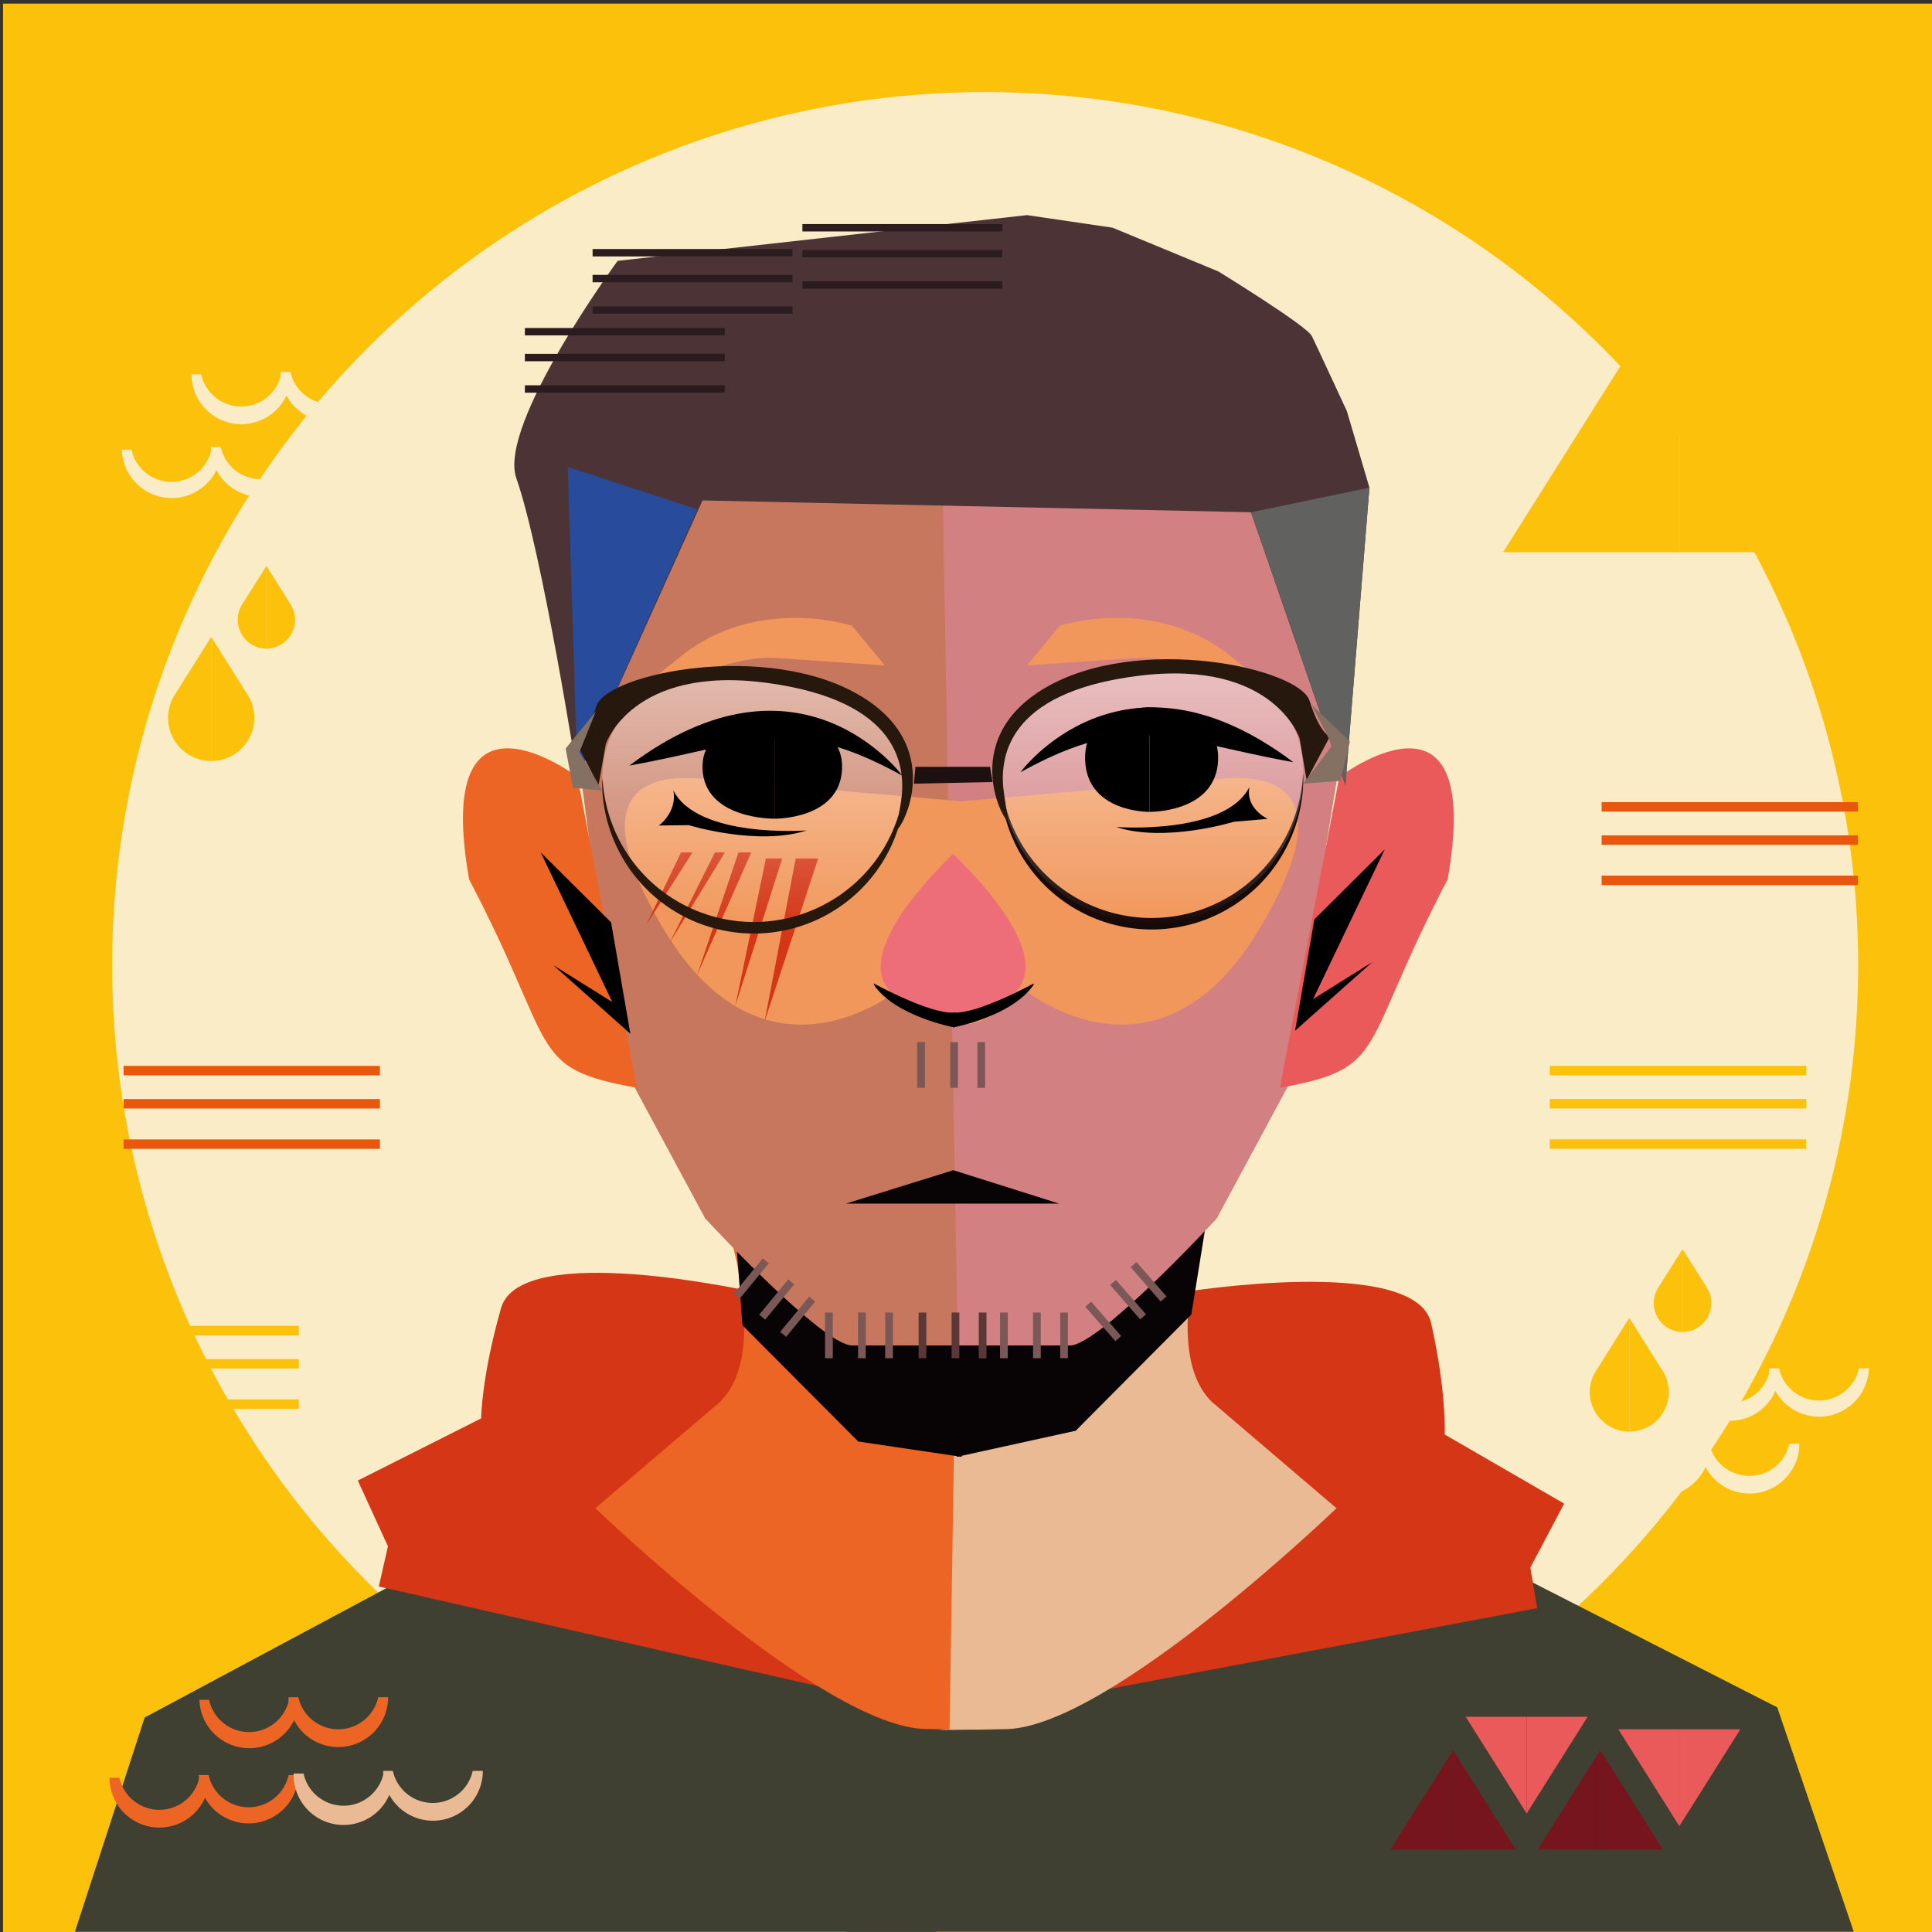 <svg xmlns="http://www.w3.org/2000/svg" xmlns:xlink="http://www.w3.org/1999/xlink" width="300" height="300" viewBox="0 0 400 400">
  <rect x="0" y="0" width="400" height="400" fill="#333333" stroke="none"/>
  <defs>
    <style>
      .cls-1 {
        fill: #fcc10a;
      }

      .cls-2 {
        fill: #f9ecc7;
      }

      .cls-3 {
        fill: #e9570e;
      }

      .cls-4 {
        fill: #64a5da;
      }

      .cls-5 {
        fill: #3f3f32;
      }

      .cls-6 {
        fill: #d43616;
      }

      .cls-7 {
        fill: #ec6524;
      }

      .cls-8 {
        fill: #eaba94;
      }

      .cls-9 {
        fill: #080405;
      }

      .cls-10 {
        fill: #c7775d;
      }

      .cls-11 {
        fill: #eb5a5b;
      }

      .cls-12 {
        fill: #d38082;
      }

      .cls-13 {
        fill: #f1975b;
      }

      .cls-14 {
        fill: #4c3436;
      }

      .cls-15 {
        fill: #616160;
      }

      .cls-16 {
        fill: #294b9b;
      }

      .cls-17 {
        fill: #2b1c1f;
      }

      .cls-18 {
        fill: #2b1b1e;
      }

      .cls-19 {
        fill: #ed6e78;
      }

      .cls-20 {
        fill: #5c3737;
      }

      .cls-21 {
        fill: #7b5756;
      }

      .cls-22 {
        fill: url(#Dégradé_sans_nom_78);
      }

      .cls-23 {
        fill: #27180e;
      }

      .cls-24 {
        fill: #170908;
      }

      .cls-25 {
        fill: #847164;
      }

      .cls-26 {
        fill: url(#Dégradé_sans_nom_78-2);
      }

      .cls-27 {
        fill: #1e0f11;
      }

      .cls-28 {
        fill: #77151e;
      }

                  #eyebrows {
        animation: eyebrowsmove 4s linear infinite;
      }

          @keyframes eyebrowsmove {
      0% {
          transform: translate(0%, 0%);
      }
      50% {
        transform: translate(0%, -2%);
      }
      100% {
          transform: translate(0%, 0.2%);
      }
    }

      #face_color, #facemain, #facesplit, #eyes, #hair_strands, #spiral_hair, #earsline, #face_pattern, #front_hair {
        animation: MoveUpDown 4s linear infinite;
      }

          @keyframes MoveUpDown {
      0% {
          transform: translate(0%, 0%);
      }
      50% {
        transform: translate(0%, -1%);
      }
      80% {
          transform: translate(0%, 0.2%);
      }
      100% {
          transform: translate(0%, 0%);
      }

    } 

      #clothes_pattern, #clothe_bottom, #shirt {
        animation: ClothesMoveUpDown 5s linear infinite;
      }

          @keyframes ClothesMoveUpDown {
      0% {
          transform: translate(0%, 0%);
      }
      50% {
        transform: translate(0%, 1.2%);
      }
      100% {
          transform: translate(0%, 0%);
      }
    } 


  #face_pattern, #clothes_pattern, #line_pattern_bg, #background_pattern  
   {}

      #clothes_pattern, #line_pattern_bg {
    stroke-dasharray: 8;
    stroke-dashoffset: 0;
    animation: symbolsmove 1s ease-in-out 0s forwards infinite;
    }

@keyframes symbolsmove {
    0% {
        stroke-dashoffset: 10;
        stroke: red;

    }
    50% {
        stroke-dashoffset: 8;
       stroke: 0px;
    }

        100% {
        stroke-dashoffset: 10;
        stroke: red;
        }
     } 

         #mouth, #hair_shadow {
        animation: mouthanimate 4s ease infinite alternate;
        transform-origin: center;

      }

          @keyframes mouthanimate {  
    0% {
        transform: scaleX(1) translate(0%, -0.6%);
    }
    50% {
        transform: scaleX(1.1) translate(0%, -1%);
    }
    100% {
        transform: scaleX(1) translate(0%, 0%);
    }

 }

  #circle_background{
          animation: circle 7s ease infinite alternate;
          transform-origin: center;
 stroke-dasharray: 8;
    stroke-dashoffset: 0;
        }
        
        @keyframes circle{
      0% {
          transform: scale(1);
      }
      30% {
          transform: scale(0.9);;
      }
      40% {
          transform: scale(1);
      }
  }

    #tears_bg {
        animation: 5s tears_fall
        ease-in-out 0s forwards infinite;
            stroke-width:2px;
            stroke-dasharray: 20;
            stroke-dashoffset: 0;
      }
      @keyframes tears_fall {
     0% {
          transform: translate(0%, 0%);
          stroke-dashoffset: 40;
          stroke: #EB775C;
      }
      50% {
        transform: translate(0%, 2%);
        stroke-dashoffset: 10;
        stroke: 0px;
      }
      100% {
          transform: translate(0%, 0%);
          stroke-dashoffset: 40;
         stroke: #EB775C;
      }
    }


    #cheek_stripes
     {
        animation: 5s
        infinite alternate a;

      }
      @keyframes a {
     0% {
          transform: translate(0%, 0%);
          opacity:0.5;
      }
      100% {
          opacity:1;
          transform: translate(0%, -2%)
      }
    }

      #spiral_hair {
    fill-opacity:0;
    stroke-width:2px;
    stroke-dasharray: 20;
    stroke-dashoffset: 0;
    animation: hair_spiral 1s ease-in-out 0s forwards infinite;
    }

@keyframes hair_spiral {
    0% {
        stroke-dashoffset: 20;
        stroke: #1D181D;

    }
    50% {
        stroke-dashoffset: 10;
       stroke: 0px;
    }

          100% {
        stroke-dashoffset: 20;
        stroke: #1D181D;
        }
     } 

      #face_pattern
 {
    fill-opacity:1;
    stroke-width:2px;
    stroke-dasharray: 20;
    stroke-dashoffset: 0;
    animation: face_pattern_animate 1s ease-in-out 0s forwards infinite;
    }

@keyframes face_pattern_animate {
    0% {
        stroke-dashoffset: 20;
        stroke: #D43616;

    }
    50% {
        stroke-dashoffset: 10;
       stroke: 0px;
    }

        100% {
        stroke-dashoffset: 20;
        stroke: #D43616;
        }
     } 

    </style>
    <linearGradient id="Dégradé_sans_nom_78" data-name="Dégradé sans nom 78" x1="156.07" y1="193.12" x2="156.07" y2="139.87" gradientUnits="userSpaceOnUse">
      <stop offset="0" stop-color="#fff" stop-opacity="0"/>
      <stop offset="1" stop-color="#fefefe" stop-opacity="0.5"/>
    </linearGradient>
    <linearGradient id="Dégradé_sans_nom_78-2" x1="-2667.88" y1="191.69" x2="-2667.88" y2="138.44" gradientTransform="matrix(-1, 0, 0, 1, -2429.43, 0)" xlink:href="#Dégradé_sans_nom_78"/>
  </defs>
  <g id="background_color" data-name="background color">
    <rect class="cls-1" x="0.63" y="0.75" width="400" height="400"/>
    <circle class="cls-2" cx="203.96" cy="199.81" r="180.75"/>
    <g>
      <path class="cls-2" d="M43.77,93.1a8.47,8.47,0,0,1-16.55,0h-2a10.33,10.33,0,0,0,20.65,0Z"/>
      <path class="cls-2" d="M62.25,92.55a8.47,8.47,0,0,1-16.55,0H43.65a10.32,10.32,0,0,0,20.64,0Z"/>
    </g>
    <g>
      <path class="cls-2" d="M58.2,77.5a8.47,8.47,0,0,1-16.55,0h-2a10.32,10.32,0,0,0,20.64,0Z"/>
      <path class="cls-2" d="M76.67,77a8.47,8.47,0,0,1-16.54,0H58.08a10.32,10.32,0,1,0,20.64,0Z"/>
    </g>
    <g>
      <path class="cls-1" d="M55.17,117.15l-5.05,8a6,6,0,0,0,5.05,9.16h0"/>
      <path class="cls-1" d="M55.17,117.15l5,8a6,6,0,0,1-5,9.16h0"/>
    </g>
    <g>
      <path class="cls-1" d="M43.73,131.87l-7.56,12a8.93,8.93,0,0,0,7.56,13.69h0"/>
      <path class="cls-1" d="M43.73,131.87l7.55,12a8.93,8.93,0,0,1-7.55,13.69h0"/>
    </g>
    <g>
      <rect class="cls-3" x="25.59" y="220.68" width="53.07" height="1.96"/>
      <rect class="cls-3" x="25.59" y="227.55" width="53.07" height="1.96"/>
      <rect class="cls-3" x="25.59" y="235.9" width="53.07" height="1.96"/>
    </g>
    <g>
      <rect class="cls-1" x="8.79" y="274.51" width="53.07" height="1.96"/>
      <rect class="cls-1" x="8.79" y="281.38" width="53.07" height="1.96"/>
      <rect class="cls-1" x="8.79" y="289.73" width="53.07" height="1.96"/>
    </g>
     <g>
      <polyline class="cls-1" points="347.81 56.24 384.41 114.32 347.81 114.32"/>
      <polyline class="cls-1" points="347.81 56.24 311.21 114.32 347.81 114.32"/>
    </g>
  </g>
  <g id="clothe_bottom" data-name="clothe bottom">
    <polygon class="cls-4" points="198.29 293.2 195.56 355.5 198.29 293.2 198.29 293.2"/>
    <polygon class="cls-4" points="139.15 310.67 152.79 289.87 29.96 355.6 15.52 399.95 193.81 399.95 195.56 359.89 198.29 297.58 139.15 310.67"/>
    <polygon class="cls-5" points="383.81 399.95 367.96 353.49 233.07 284.63 248.05 306.42 180.09 292.07 180.08 292.31 180.08 292.31 177.08 357.58 175.14 399.95 383.81 399.95"/>
    <polygon class="cls-5" points="139.15 310.67 152.79 289.87 29.96 355.6 15.52 399.95 193.81 399.95 195.56 359.89 198.29 297.58 139.15 310.67"/>
    <polygon class="cls-4" points="198.29 293.2 195.56 355.5 198.29 293.2 198.29 293.2"/>
  </g>
  <g id="shirt">
    <path class="cls-6" d="M244.79,267.55s48.29-7.87,51.51,6.4S299.11,297,299.11,297l24.73,14.31-7,13.24,1.42,8.41L213.18,352.78"/>
    <path class="cls-6" d="M155.55,267.39s-47.76-10.66-51.8,3.41-4.14,22.87-4.14,22.87L74.08,306.53l6.24,13.62-1.89,8.32,91,20.65"/>
  </g>
  <g id="neck">
    <path class="cls-7" d="M149.05,249s11.34,30.25,0,41.26l-25.78,22s47.1,45.38,68.41,45.72,11.69,0,11.69,0l-1.46-92.13Z"/>
    <path class="cls-8" d="M250.92,249s-11.34,30.25,0,41.26l25.78,22S229.61,357.63,208.29,358s-11.69,0-11.69,0l1.46-92.13Z"/>
  </g>
  <g id="neck_shadow" data-name="neck shadow">
    <polygon class="cls-9" points="152.23 254.32 153.72 274.39 177.68 298.45 199.1 301.63 203.46 262.61 152.23 254.32"/>
    <polygon class="cls-9" points="249.53 254.32 246.66 272.15 222.71 296.22 198.08 301.63 196.92 260.38 249.53 254.32"/>
  </g>
  <g id="facemain">
    <path class="cls-10" d="M201.91,59.59s-86.37-10.51-82.76,93.14c0,0,4.55,33.13,4.12,31.21C129.81,213.4,126,193,131,224.41l15,27.85s24.24,26.3,30.43,26.3h23.2"/>
    <path class="cls-11" d="M194.43,59.91s87.92-10.83,84.31,92.82c0,0,1.12-12.41-6.61,37.61-7.72,38.67-4,23.06-5.25,34.07l-15,27.85s-24.23,26.3-30.42,26.3H198.29"/>
  </g>
  <g id="facesplit">
    <path class="cls-12" d="M194.43,59.91s87.92-10.83,84.31,92.82c0,0,1.12-12.41-6.61,37.61-1.81,25.82.35,4.91-5.25,34.07l-15,27.85s-24.23,26.3-30.42,26.3H198.29"/>
  </g>
  <g id="face_color" data-name="face color">
    <path class="cls-13" d="M252.88,161.18c1.55.2,29.1-4.49,7.9,31.09s-48.86,12.5-48.86,12.5-8.67,10.09-15,6.45c-3.43-46.11-3.43-44.82-3.43-44.82"/>
    <path class="cls-11" d="M277.28,160.86s30.17-22.84,22.44,21.2c-18.57,35.41-12.05,39.07-34.73,43.16"/>
    <path class="cls-13" d="M145.25,161.18c-1.55.2-29.1-4.49-7.91,31.09s48.87,12.5,48.87,12.5,8.67,10.09,15,6.45c3.42-46.11,3.42-44.82,3.42-44.82"/>
    <path class="cls-7" d="M119.56,160.86S89.38,138,97.12,182.06c18.56,35.41,12,39.07,34.73,43.16"/>
  </g>
  <g id="earsline">
    <polyline points="272.13 190.34 272.03 190.92 268.13 213.4 284.12 199.19 271.87 206.84 286.7 175.85"/>
    <polyline points="126.52 190.97 126.62 191.54 130.51 214.03 114.53 199.81 126.77 207.46 111.95 176.48"/>
  </g>
  <g id="mouth">
    <polyline class="cls-9" points="175.14 249.19 197.38 242.28 219.29 249.19"/>
  </g>
  <g id="eyebrows">
    <path class="cls-13" d="M212.63,137.78l6.81-8.25s19.47-6.32,35.2,6.19,13.12,11,13.12,11-21-11.29-32.46-10.5Z"/>
    <path class="cls-13" d="M183.19,137.78l-6.82-8.25s-19.47-6.32-35.19,6.19-13.12,11-13.12,11,21-11.29,32.45-10.5Z"/>
  </g>
  <g id="hair_strands" data-name="hair strands">
    <path class="cls-14" d="M230.34,47.14l-17.71-2.6L127.89,54S103,87.86,106.9,99c5.42,15.51,12.66,61.91,12.66,61.91l25.89-57.3L259,106.06l19.53,56.51,5-61.6-4.67-15.84s-6.2-13.38-7.25-15.54S252.25,56.2,252.25,56.2Z"/>
    <polyline class="cls-15" points="283.52 100.97 259.03 106.06 278.56 162.57"/>
    <polyline class="cls-16" points="144.35 105.47 117.55 96.68 119.56 160.86"/>
  </g>
  <g id="cheek_stripes" data-name="cheek stripes">
    <polygon class="cls-6" points="141 176.48 133.84 191.41 143.38 176.48 141 176.48"/>
    <polyline class="cls-6" points="148.02 176.48 138.61 195.25 150.09 176.48"/>
    <polyline class="cls-6" points="152.89 176.48 144.35 201.8 155.54 176.48"/>
    <polyline class="cls-6" points="158.57 177.74 152.23 208.29 161.95 177.74"/>
    <polyline class="cls-6" points="164.74 177.74 158.29 211.53 169.39 177.74"/>
  </g>
  <g id="face_pattern" data-name="face pattern">
   
    <g>
      <path class="cls-2" d="M352,299.45a8.47,8.47,0,0,1-16.55,0h-2.05a10.32,10.32,0,1,0,20.64,0Z"/>
      <path class="cls-2" d="M370.45,298.9a8.47,8.47,0,0,1-16.55,0h-2a10.32,10.32,0,0,0,20.64,0Z"/>
    </g>
    <g>
      <path class="cls-2" d="M366.4,283.85a8.47,8.47,0,0,1-16.54,0h-2.05a10.32,10.32,0,0,0,20.64,0Z"/>
      <path class="cls-2" d="M384.88,283.3a8.47,8.47,0,0,1-16.55,0h-2.05a10.33,10.33,0,0,0,20.65,0Z"/>
    </g>
    <g>
      <rect class="cls-17" x="122.69" y="51.56" width="41.38" height="1.53"/>
      <rect class="cls-17" x="122.69" y="56.91" width="41.38" height="1.53"/>
      <rect class="cls-17" x="122.69" y="63.42" width="41.38" height="1.53"/>
    </g>
    <g>
      <rect class="cls-17" x="166.13" y="46.39" width="41.38" height="1.53"/>
      <rect class="cls-17" x="166.13" y="51.74" width="41.38" height="1.53"/>
      <rect class="cls-17" x="166.13" y="58.25" width="41.38" height="1.53"/>
    </g>
    <g>
      <rect class="cls-18" x="108.67" y="67.91" width="41.38" height="1.53"/>
      <rect class="cls-18" x="108.67" y="73.26" width="41.38" height="1.53"/>
      <rect class="cls-18" x="108.67" y="79.77" width="41.38" height="1.53"/>
    </g>
    <path class="cls-19" d="M197.33,209.83c27.92-2.34,10.16-23.1,0-33.07C187.17,186.73,169.42,207.49,197.33,209.83Z"/>
    <g>
      <rect class="cls-20" x="198.71" y="275.68" width="9.46" height="1.6" transform="translate(479.92 73.04) rotate(90)"/>
      <rect class="cls-20" x="193.09" y="275.68" width="9.46" height="1.6" transform="translate(474.3 78.66) rotate(90)"/>
      <rect class="cls-20" x="186.26" y="275.68" width="9.46" height="1.6" transform="translate(467.47 85.49) rotate(90)"/>
    </g>
    <g>
      <rect class="cls-21" x="179.34" y="275.68" width="9.46" height="1.6" transform="translate(460.55 92.41) rotate(90)"/>
      <rect class="cls-21" x="173.72" y="275.68" width="9.46" height="1.6" transform="translate(454.93 98.03) rotate(90)"/>
      <rect class="cls-21" x="166.89" y="275.68" width="9.46" height="1.6" transform="translate(448.1 104.86) rotate(90)"/>
    </g>
    <g>
      <rect class="cls-21" x="215.57" y="275.68" width="9.46" height="1.6" transform="translate(496.78 56.18) rotate(90)"/>
      <rect class="cls-21" x="209.95" y="275.68" width="9.46" height="1.6" transform="translate(491.16 61.8) rotate(90)"/>
      <rect class="cls-21" x="203.12" y="275.68" width="9.46" height="1.6" transform="translate(484.33 68.63) rotate(90)"/>
    </g>
    <g>
      <rect class="cls-21" x="233.05" y="264.58" width="9.46" height="1.6" transform="translate(281.22 -88.29) rotate(48.86)"/>
      <rect class="cls-21" x="228.82" y="268.28" width="9.46" height="1.6" transform="translate(282.55 -83.83) rotate(48.86)"/>
      <rect class="cls-21" x="223.67" y="272.78" width="9.46" height="1.6" transform="translate(284.18 -78.42) rotate(48.86)"/>
    </g>
    <g>
      <rect class="cls-21" x="160.42" y="271.82" width="9.46" height="1.6" transform="translate(480.59 318.37) rotate(129.46)"/>
      <rect class="cls-21" x="156.08" y="268.24" width="9.46" height="1.6" transform="translate(470.73 315.88) rotate(129.46)"/>
      <rect class="cls-21" x="150.8" y="263.9" width="9.46" height="1.6" transform="translate(458.75 312.85) rotate(129.46)"/>
    </g>
    <g>
      <rect class="cls-21" x="198.42" y="219.69" width="9.46" height="1.6" transform="translate(423.64 17.34) rotate(90)"/>
      <rect class="cls-21" x="192.8" y="219.69" width="9.46" height="1.6" transform="translate(418.02 22.96) rotate(90)"/>
      <rect class="cls-21" x="185.97" y="219.69" width="9.46" height="1.6" transform="translate(411.18 29.79) rotate(90)"/>
    </g>
    <path class="cls-22" d="M187.46,161.73a31.4,31.4,0,0,1-62.79,0c0-17.34,14.06-21.86,31.4-21.86S187.46,144.39,187.46,161.73Z"/>
    <path class="cls-23" d="M156.07,190.89A31.36,31.36,0,0,1,124.75,161c0,.48-.08.93-.08,1.44a31.4,31.4,0,0,0,62.79,0c0-.51-.05-1-.07-1.44A31.38,31.38,0,0,1,156.07,190.89Z"/>
    <path class="cls-24" d="M238.45,190.06a31.36,31.36,0,0,1-31.32-29.91c0,.49-.08.94-.08,1.45a31.4,31.4,0,0,0,62.79,0c0-.51,0-1-.07-1.45A31.38,31.38,0,0,1,238.45,190.06Z"/>
    <path class="cls-23" d="M125.43,154s5.48-16.36,33.35-12.62,28.88,17.7,27.73,24.83c-.76,4.72-.95,5.42-.95,5.42.07,1.88,11.36-16.23-7.27-27.48-19.23-11.61-52.57-4.76-54.8,2s-4.28,7.37-4.28,7.37l4.7,9.09Z"/>
    <polygon class="cls-25" points="123.36 147.3 117.11 154.97 118.63 163.11 124.67 163.67 119.96 155.73 123.36 147.3"/>
    <path class="cls-26" d="M207.05,160.3a31.4,31.4,0,0,0,62.79,0c0-17.34-14-21.86-31.39-21.86S207.05,143,207.05,160.3Z"/>
    <path class="cls-23" d="M269.08,152.9s-5.28-16.43-33.2-13-29.08,17.35-28,24.5c.7,4.72.88,5.42.88,5.42-.09,1.89-11.16-16.36,7.6-27.39,19.37-11.37,52.62-4.13,54.77,2.67s4.2,7.42,4.2,7.42l-4.81,9Z"/>
    <polygon class="cls-25" points="271.51 145.86 279.48 153.54 277.54 161.68 269.84 162.24 275.84 154.3 271.51 145.86"/>
    <polygon class="cls-27" points="205.51 161.91 189.22 162.25 189.53 158.76 204.98 158.76 205.51 161.91"/>
  </g>
  <g id="clothes_pattern" data-name="clothes pattern">
    <g>
      <polyline class="cls-28" points="300.84 362.34 287.86 382.94 300.84 382.94"/>
      <polyline class="cls-28" points="300.84 362.34 313.82 382.94 300.84 382.94"/>
    </g>
    <g>
      <polyline class="cls-28" points="331.32 362.34 318.34 382.94 331.32 382.94"/>
      <polyline class="cls-28" points="331.32 362.34 344.3 382.94 331.32 382.94"/>
    </g>
    <g>
      <polyline class="cls-11" points="316.08 375.47 328.71 355.43 316.08 355.43"/>
      <polyline class="cls-11" points="316.08 375.47 303.45 355.43 316.08 355.43"/>
    </g>
    <g>
      <polyline class="cls-11" points="347.69 378.08 360.32 358.04 347.69 358.04"/>
      <polyline class="cls-11" points="347.69 378.08 335.06 358.04 347.69 358.04"/>
    </g>
    <g>
      <path class="cls-7" d="M41.27,368.06a8.47,8.47,0,0,1-16.54,0H22.68a10.32,10.32,0,1,0,20.64,0Z"/>
      <path class="cls-7" d="M59.75,367.51a8.47,8.47,0,0,1-16.55,0H41.15a10.33,10.33,0,0,0,20.65,0Z"/>
    </g>
    <g>
      <path class="cls-8" d="M79.4,367.19a8.47,8.47,0,0,1-16.55,0H60.8a10.33,10.33,0,1,0,20.65,0Z"/>
      <path class="cls-8" d="M97.87,366.64a8.47,8.47,0,0,1-16.54,0h-2a10.32,10.32,0,0,0,20.64,0Z"/>
    </g>
    <g>
      <path class="cls-7" d="M59.84,351.94a8.47,8.47,0,0,1-16.55,0h-2a10.33,10.33,0,0,0,20.65,0Z"/>
      <path class="cls-7" d="M78.31,351.39a8.47,8.47,0,0,1-16.54,0H59.72a10.32,10.32,0,0,0,20.64,0Z"/>
    </g>
  </g>
  <g id="tears_bg" data-name="tears bg">
    <g>
      <path class="cls-1" d="M348.36,258.62l-5.06,8a6,6,0,0,0,5.06,9.16h0"/>
      <path class="cls-1" d="M348.36,258.62l5.05,8a6,6,0,0,1-5.05,9.16h0"/>
    </g>
    <g>
      <path class="cls-1" d="M337.33,272.86l-6.92,11a8.18,8.18,0,0,0,6.92,12.54h0"/>
      <path class="cls-1" d="M337.33,272.86l6.92,11a8.18,8.18,0,0,1-6.92,12.54h0"/>
    </g>
  </g>
  <g id="line_pattern_bg" data-name="line pattern bg">
    <g>
      <rect class="cls-3" x="331.6" y="166.08" width="53.07" height="1.96"/>
      <rect class="cls-3" x="331.6" y="172.95" width="53.07" height="1.96"/>
      <rect class="cls-3" x="331.6" y="181.29" width="53.07" height="1.96"/>
    </g>
    <g>
      <rect class="cls-1" x="320.87" y="220.68" width="53.07" height="1.96"/>
      <rect class="cls-1" x="320.87" y="227.54" width="53.07" height="1.96"/>
      <rect class="cls-1" x="320.87" y="235.89" width="53.07" height="1.96"/>
    </g>
  </g>
  <g id="eyes">
    <g>
      <path d="M160.34,169.5s-14.51.21-14.89-10.36,14.89-10.36,14.89-10.36"/>
      <path d="M160.34,169.5s13.62.21,14-10.36-14-10.36-14-10.36"/>
    </g>
    <g>
      <path d="M186.82,160.59s-21.09-28.78-56.5-2.09C155.78,153.93,163.47,147.72,186.82,160.59Z"/>
      <path d="M167,171.93s-22.53,1.72-27.59-8.29c.87,4.49-3,7.27-3,7.27l6.19-.07S156.91,175.23,167,171.93Z"/>
    </g>
    <g>
      <path d="M238,168.09s13.85.22,14.2-10.81S238,146.46,238,146.46"/>
      <path d="M238,168.09s-13,.22-13.34-10.81S238,146.46,238,146.46"/>
    </g>
    <g>
      <path d="M211.26,159.89s21.09-28.78,56.5-2.09C242.3,153.23,234.61,147,211.26,159.89Z"/>
      <path d="M231.09,171.22s22.53,1.73,27.59-8.28c-.87,4.49,3.78,6.6,3.78,6.6l-7,.6S241.17,174.53,231.09,171.22Z"/>
    </g>
    <path d="M180.92,203.62s11.82,6.48,16.64,6c-.07,1.48,0,3.09,0,3.09s-12.18-2.25-16.64-8.83"/>
    <path d="M214,203.62s-11.83,6.48-16.64,6c.07,1.48,0,3.09,0,3.09s12.18-2.25,16.64-8.83"/>
  </g>
</svg>
